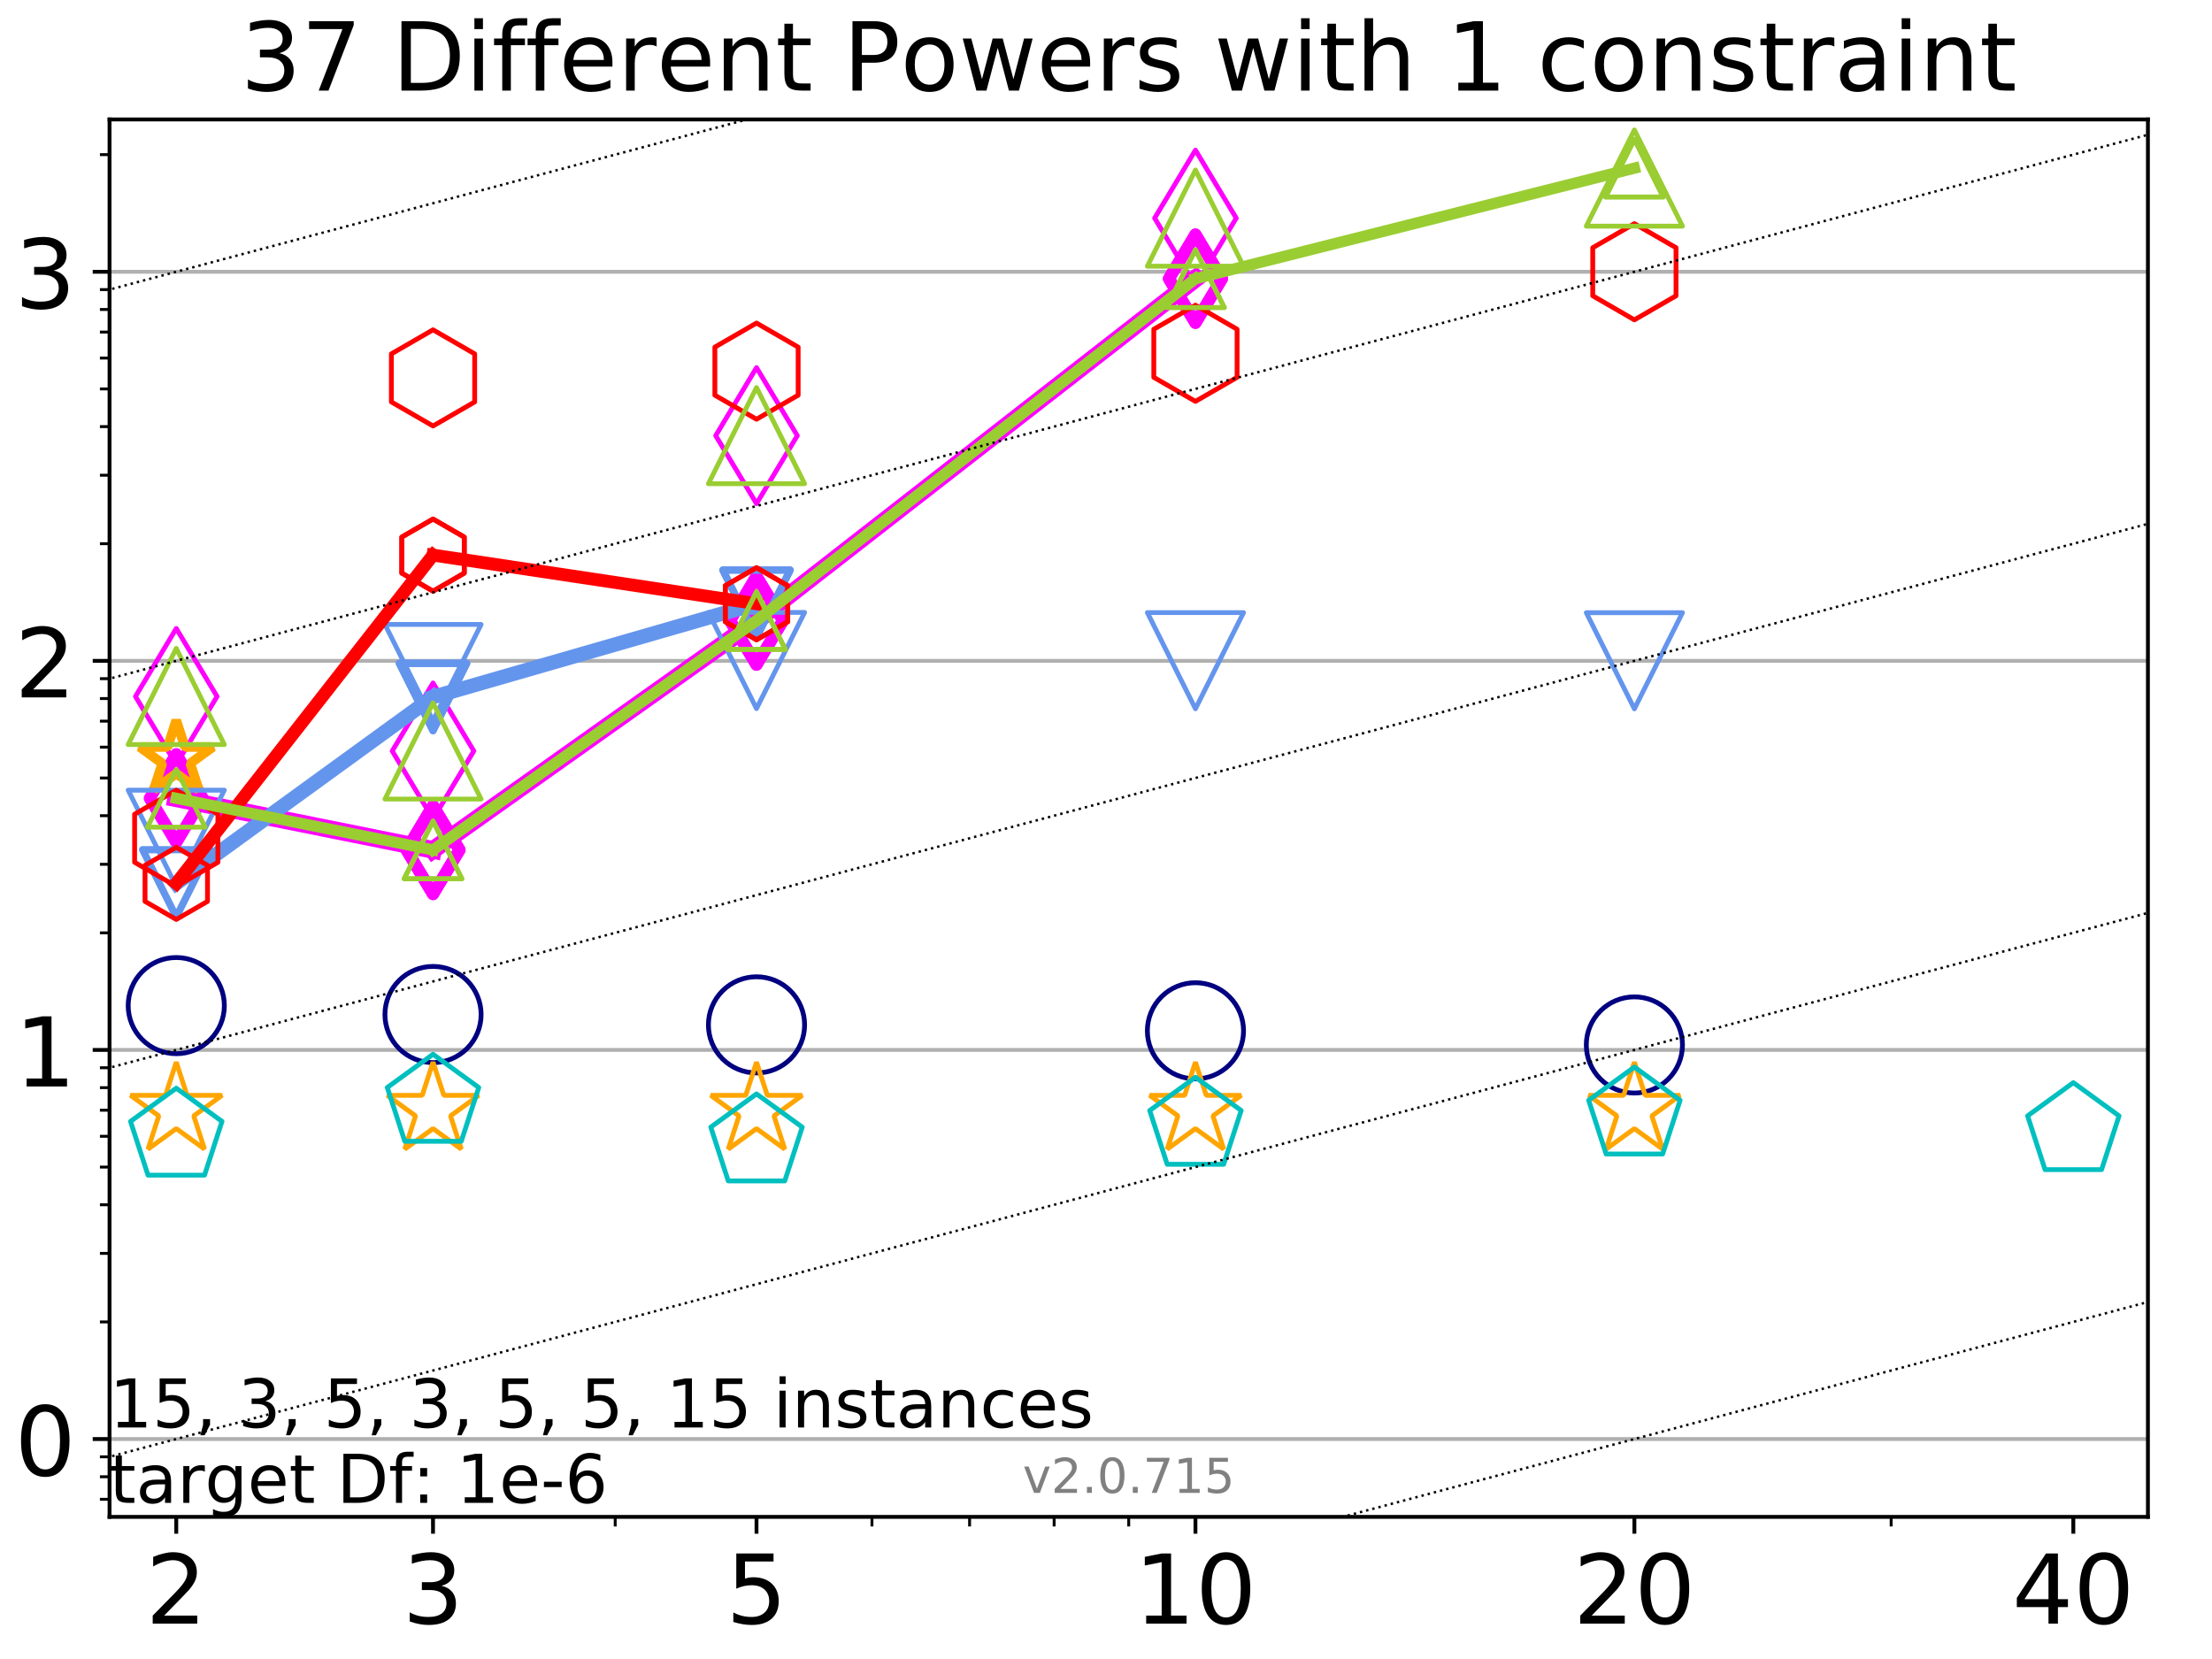 <?xml version="1.0" encoding="utf-8" standalone="no"?>
<!DOCTYPE svg PUBLIC "-//W3C//DTD SVG 1.1//EN"
  "http://www.w3.org/Graphics/SVG/1.1/DTD/svg11.dtd">
<!-- Created with matplotlib (http://matplotlib.org/) -->
<svg height="345pt" version="1.1" viewBox="0 0 460 345" width="460pt" xmlns="http://www.w3.org/2000/svg" xmlns:xlink="http://www.w3.org/1999/xlink">
 <defs>
  <style type="text/css">
*{stroke-linecap:butt;stroke-linejoin:round;}
  </style>
 </defs>
 <g id="figure_1">
  <g id="patch_1">
   <path d="M 0 345.6 
L 460.8 345.6 
L 460.8 0 
L 0 0 
z
" style="fill:#ffffff;"/>
  </g>
  <g id="axes_1">
   <g id="patch_2">
    <path d="M 22.78 315.44 
L 446.673 315.44 
L 446.673 24.84 
L 22.78 24.84 
z
" style="fill:#ffffff;"/>
   </g>
   <g id="matplotlib.axis_1">
    <g id="xtick_1">
     <g id="line2d_1">
      <defs>
       <path d="M 0 0 
L 0 3.5 
" id="m163780d743" style="stroke:#000000;stroke-width:0.8;"/>
      </defs>
      <g>
       <use style="stroke:#000000;stroke-width:0.8;" x="36.655" xlink:href="#m163780d743" y="315.44"/>
      </g>
     </g>
     <g id="text_1">
      <!-- 2 -->
      <defs>
       <path d="M 19.188 8.297 
L 53.609 8.297 
L 53.609 0 
L 7.328 0 
L 7.328 8.297 
Q 12.938 14.109 22.625 23.891 
Q 32.328 33.688 34.812 36.531 
Q 39.547 41.844 41.422 45.531 
Q 43.312 49.219 43.312 52.781 
Q 43.312 58.594 39.234 62.25 
Q 35.156 65.922 28.609 65.922 
Q 23.969 65.922 18.812 64.312 
Q 13.672 62.703 7.812 59.422 
L 7.812 69.391 
Q 13.766 71.781 18.938 73 
Q 24.125 74.219 28.422 74.219 
Q 39.75 74.219 46.484 68.547 
Q 53.219 62.891 53.219 53.422 
Q 53.219 48.922 51.531 44.891 
Q 49.859 40.875 45.406 35.406 
Q 44.188 33.984 37.641 27.219 
Q 31.109 20.453 19.188 8.297 
z
" id="DejaVuSans-32"/>
      </defs>
      <g transform="translate(30.292 337.637)scale(0.2 -0.2)">
       <use xlink:href="#DejaVuSans-32"/>
      </g>
     </g>
    </g>
    <g id="xtick_2">
     <g id="line2d_2">
      <g>
       <use style="stroke:#000000;stroke-width:0.8;" x="90.05" xlink:href="#m163780d743" y="315.44"/>
      </g>
     </g>
     <g id="text_2">
      <!-- 3 -->
      <defs>
       <path d="M 40.578 39.312 
Q 47.656 37.797 51.625 33 
Q 55.609 28.219 55.609 21.188 
Q 55.609 10.406 48.188 4.484 
Q 40.766 -1.422 27.094 -1.422 
Q 22.516 -1.422 17.656 -0.516 
Q 12.797 0.391 7.625 2.203 
L 7.625 11.719 
Q 11.719 9.328 16.594 8.109 
Q 21.484 6.891 26.812 6.891 
Q 36.078 6.891 40.938 10.547 
Q 45.797 14.203 45.797 21.188 
Q 45.797 27.641 41.281 31.266 
Q 36.766 34.906 28.719 34.906 
L 20.219 34.906 
L 20.219 43.016 
L 29.109 43.016 
Q 36.375 43.016 40.234 45.922 
Q 44.094 48.828 44.094 54.297 
Q 44.094 59.906 40.109 62.906 
Q 36.141 65.922 28.719 65.922 
Q 24.656 65.922 20.016 65.031 
Q 15.375 64.156 9.812 62.312 
L 9.812 71.094 
Q 15.438 72.656 20.344 73.438 
Q 25.25 74.219 29.594 74.219 
Q 40.828 74.219 47.359 69.109 
Q 53.906 64.016 53.906 55.328 
Q 53.906 49.266 50.438 45.094 
Q 46.969 40.922 40.578 39.312 
z
" id="DejaVuSans-33"/>
      </defs>
      <g transform="translate(83.688 337.637)scale(0.2 -0.2)">
       <use xlink:href="#DejaVuSans-33"/>
      </g>
     </g>
    </g>
    <g id="xtick_3">
     <g id="line2d_3">
      <g>
       <use style="stroke:#000000;stroke-width:0.8;" x="157.321" xlink:href="#m163780d743" y="315.44"/>
      </g>
     </g>
     <g id="text_3">
      <!-- 5 -->
      <defs>
       <path d="M 10.797 72.906 
L 49.516 72.906 
L 49.516 64.594 
L 19.828 64.594 
L 19.828 46.734 
Q 21.969 47.469 24.109 47.828 
Q 26.266 48.188 28.422 48.188 
Q 40.625 48.188 47.75 41.5 
Q 54.891 34.812 54.891 23.391 
Q 54.891 11.625 47.562 5.094 
Q 40.234 -1.422 26.906 -1.422 
Q 22.312 -1.422 17.547 -0.641 
Q 12.797 0.141 7.719 1.703 
L 7.719 11.625 
Q 12.109 9.234 16.797 8.062 
Q 21.484 6.891 26.703 6.891 
Q 35.156 6.891 40.078 11.328 
Q 45.016 15.766 45.016 23.391 
Q 45.016 31 40.078 35.438 
Q 35.156 39.891 26.703 39.891 
Q 22.75 39.891 18.812 39.016 
Q 14.891 38.141 10.797 36.281 
z
" id="DejaVuSans-35"/>
      </defs>
      <g transform="translate(150.958 337.637)scale(0.2 -0.2)">
       <use xlink:href="#DejaVuSans-35"/>
      </g>
     </g>
    </g>
    <g id="xtick_4">
     <g id="line2d_4">
      <g>
       <use style="stroke:#000000;stroke-width:0.8;" x="248.601" xlink:href="#m163780d743" y="315.44"/>
      </g>
     </g>
     <g id="text_4">
      <!-- 10 -->
      <defs>
       <path d="M 12.406 8.297 
L 28.516 8.297 
L 28.516 63.922 
L 10.984 60.406 
L 10.984 69.391 
L 28.422 72.906 
L 38.281 72.906 
L 38.281 8.297 
L 54.391 8.297 
L 54.391 0 
L 12.406 0 
z
" id="DejaVuSans-31"/>
       <path d="M 31.781 66.406 
Q 24.172 66.406 20.328 58.906 
Q 16.5 51.422 16.5 36.375 
Q 16.5 21.391 20.328 13.891 
Q 24.172 6.391 31.781 6.391 
Q 39.453 6.391 43.281 13.891 
Q 47.125 21.391 47.125 36.375 
Q 47.125 51.422 43.281 58.906 
Q 39.453 66.406 31.781 66.406 
z
M 31.781 74.219 
Q 44.047 74.219 50.516 64.516 
Q 56.984 54.828 56.984 36.375 
Q 56.984 17.969 50.516 8.266 
Q 44.047 -1.422 31.781 -1.422 
Q 19.531 -1.422 13.062 8.266 
Q 6.594 17.969 6.594 36.375 
Q 6.594 54.828 13.062 64.516 
Q 19.531 74.219 31.781 74.219 
z
" id="DejaVuSans-30"/>
      </defs>
      <g transform="translate(235.876 337.637)scale(0.2 -0.2)">
       <use xlink:href="#DejaVuSans-31"/>
       <use x="63.623" xlink:href="#DejaVuSans-30"/>
      </g>
     </g>
    </g>
    <g id="xtick_5">
     <g id="line2d_5">
      <g>
       <use style="stroke:#000000;stroke-width:0.8;" x="339.882" xlink:href="#m163780d743" y="315.44"/>
      </g>
     </g>
     <g id="text_5">
      <!-- 20 -->
      <g transform="translate(327.157 337.637)scale(0.2 -0.2)">
       <use xlink:href="#DejaVuSans-32"/>
       <use x="63.623" xlink:href="#DejaVuSans-30"/>
      </g>
     </g>
    </g>
    <g id="xtick_6">
     <g id="line2d_6">
      <g>
       <use style="stroke:#000000;stroke-width:0.8;" x="431.162" xlink:href="#m163780d743" y="315.44"/>
      </g>
     </g>
     <g id="text_6">
      <!-- 40 -->
      <defs>
       <path d="M 37.797 64.312 
L 12.891 25.391 
L 37.797 25.391 
z
M 35.203 72.906 
L 47.609 72.906 
L 47.609 25.391 
L 58.016 25.391 
L 58.016 17.188 
L 47.609 17.188 
L 47.609 0 
L 37.797 0 
L 37.797 17.188 
L 4.891 17.188 
L 4.891 26.703 
z
" id="DejaVuSans-34"/>
      </defs>
      <g transform="translate(418.437 337.637)scale(0.2 -0.2)">
       <use xlink:href="#DejaVuSans-34"/>
       <use x="63.623" xlink:href="#DejaVuSans-30"/>
      </g>
     </g>
    </g>
    <g id="xtick_7">
     <g id="line2d_7">
      <defs>
       <path d="M 0 0 
L 0 2 
" id="ma59e31b4bb" style="stroke:#000000;stroke-width:0.6;"/>
      </defs>
      <g>
       <use style="stroke:#000000;stroke-width:0.6;" x="36.655" xlink:href="#ma59e31b4bb" y="315.44"/>
      </g>
     </g>
    </g>
    <g id="xtick_8">
     <g id="line2d_8">
      <g>
       <use style="stroke:#000000;stroke-width:0.6;" x="90.05" xlink:href="#ma59e31b4bb" y="315.44"/>
      </g>
     </g>
    </g>
    <g id="xtick_9">
     <g id="line2d_9">
      <g>
       <use style="stroke:#000000;stroke-width:0.6;" x="127.935" xlink:href="#ma59e31b4bb" y="315.44"/>
      </g>
     </g>
    </g>
    <g id="xtick_10">
     <g id="line2d_10">
      <g>
       <use style="stroke:#000000;stroke-width:0.6;" x="157.321" xlink:href="#ma59e31b4bb" y="315.44"/>
      </g>
     </g>
    </g>
    <g id="xtick_11">
     <g id="line2d_11">
      <g>
       <use style="stroke:#000000;stroke-width:0.6;" x="181.331" xlink:href="#ma59e31b4bb" y="315.44"/>
      </g>
     </g>
    </g>
    <g id="xtick_12">
     <g id="line2d_12">
      <g>
       <use style="stroke:#000000;stroke-width:0.6;" x="201.631" xlink:href="#ma59e31b4bb" y="315.44"/>
      </g>
     </g>
    </g>
    <g id="xtick_13">
     <g id="line2d_13">
      <g>
       <use style="stroke:#000000;stroke-width:0.6;" x="219.216" xlink:href="#ma59e31b4bb" y="315.44"/>
      </g>
     </g>
    </g>
    <g id="xtick_14">
     <g id="line2d_14">
      <g>
       <use style="stroke:#000000;stroke-width:0.6;" x="234.726" xlink:href="#ma59e31b4bb" y="315.44"/>
      </g>
     </g>
    </g>
    <g id="xtick_15">
     <g id="line2d_15">
      <g>
       <use style="stroke:#000000;stroke-width:0.6;" x="339.882" xlink:href="#ma59e31b4bb" y="315.44"/>
      </g>
     </g>
    </g>
    <g id="xtick_16">
     <g id="line2d_16">
      <g>
       <use style="stroke:#000000;stroke-width:0.6;" x="393.277" xlink:href="#ma59e31b4bb" y="315.44"/>
      </g>
     </g>
    </g>
    <g id="xtick_17">
     <g id="line2d_17">
      <g>
       <use style="stroke:#000000;stroke-width:0.6;" x="431.162" xlink:href="#ma59e31b4bb" y="315.44"/>
      </g>
     </g>
    </g>
   </g>
   <g id="matplotlib.axis_2">
    <g id="ytick_1">
     <g id="line2d_18">
      <path clip-path="url(#p4b12af01fd)" d="M 22.78 299.257 
L 446.673 299.257 
" style="fill:none;stroke:#b0b0b0;stroke-linecap:square;stroke-width:0.8;"/>
     </g>
     <g id="line2d_19">
      <defs>
       <path d="M 0 0 
L -3.5 0 
" id="m9dafb0c880" style="stroke:#000000;stroke-width:0.8;"/>
      </defs>
      <g>
       <use style="stroke:#000000;stroke-width:0.8;" x="22.78" xlink:href="#m9dafb0c880" y="299.257"/>
      </g>
     </g>
     <g id="text_7">
      <!-- 0 -->
      <g transform="translate(3.055 306.856)scale(0.2 -0.2)">
       <use xlink:href="#DejaVuSans-30"/>
      </g>
     </g>
    </g>
    <g id="ytick_2">
     <g id="line2d_20">
      <path clip-path="url(#p4b12af01fd)" d="M 22.78 218.344 
L 446.673 218.344 
" style="fill:none;stroke:#b0b0b0;stroke-linecap:square;stroke-width:0.8;"/>
     </g>
     <g id="line2d_21">
      <g>
       <use style="stroke:#000000;stroke-width:0.8;" x="22.78" xlink:href="#m9dafb0c880" y="218.344"/>
      </g>
     </g>
     <g id="text_8">
      <!-- 1 -->
      <g transform="translate(3.055 225.942)scale(0.2 -0.2)">
       <use xlink:href="#DejaVuSans-31"/>
      </g>
     </g>
    </g>
    <g id="ytick_3">
     <g id="line2d_22">
      <path clip-path="url(#p4b12af01fd)" d="M 22.78 137.431 
L 446.673 137.431 
" style="fill:none;stroke:#b0b0b0;stroke-linecap:square;stroke-width:0.8;"/>
     </g>
     <g id="line2d_23">
      <g>
       <use style="stroke:#000000;stroke-width:0.8;" x="22.78" xlink:href="#m9dafb0c880" y="137.431"/>
      </g>
     </g>
     <g id="text_9">
      <!-- 2 -->
      <g transform="translate(3.055 145.029)scale(0.2 -0.2)">
       <use xlink:href="#DejaVuSans-32"/>
      </g>
     </g>
    </g>
    <g id="ytick_4">
     <g id="line2d_24">
      <path clip-path="url(#p4b12af01fd)" d="M 22.78 56.517 
L 446.673 56.517 
" style="fill:none;stroke:#b0b0b0;stroke-linecap:square;stroke-width:0.8;"/>
     </g>
     <g id="line2d_25">
      <g>
       <use style="stroke:#000000;stroke-width:0.8;" x="22.78" xlink:href="#m9dafb0c880" y="56.517"/>
      </g>
     </g>
     <g id="text_10">
      <!-- 3 -->
      <g transform="translate(3.055 64.116)scale(0.2 -0.2)">
       <use xlink:href="#DejaVuSans-33"/>
      </g>
     </g>
    </g>
    <g id="ytick_5">
     <g id="line2d_26">
      <defs>
       <path d="M 0 0 
L -2 0 
" id="m4c54085c02" style="stroke:#000000;stroke-width:0.6;"/>
      </defs>
      <g>
       <use style="stroke:#000000;stroke-width:0.6;" x="22.78" xlink:href="#m4c54085c02" y="311.791"/>
      </g>
     </g>
    </g>
    <g id="ytick_6">
     <g id="line2d_27">
      <g>
       <use style="stroke:#000000;stroke-width:0.6;" x="22.78" xlink:href="#m4c54085c02" y="307.099"/>
      </g>
     </g>
    </g>
    <g id="ytick_7">
     <g id="line2d_28">
      <g>
       <use style="stroke:#000000;stroke-width:0.6;" x="22.78" xlink:href="#m4c54085c02" y="302.96"/>
      </g>
     </g>
    </g>
    <g id="ytick_8">
     <g id="line2d_29">
      <g>
       <use style="stroke:#000000;stroke-width:0.6;" x="22.78" xlink:href="#m4c54085c02" y="274.9"/>
      </g>
     </g>
    </g>
    <g id="ytick_9">
     <g id="line2d_30">
      <g>
       <use style="stroke:#000000;stroke-width:0.6;" x="22.78" xlink:href="#m4c54085c02" y="260.652"/>
      </g>
     </g>
    </g>
    <g id="ytick_10">
     <g id="line2d_31">
      <g>
       <use style="stroke:#000000;stroke-width:0.6;" x="22.78" xlink:href="#m4c54085c02" y="250.543"/>
      </g>
     </g>
    </g>
    <g id="ytick_11">
     <g id="line2d_32">
      <g>
       <use style="stroke:#000000;stroke-width:0.6;" x="22.78" xlink:href="#m4c54085c02" y="242.701"/>
      </g>
     </g>
    </g>
    <g id="ytick_12">
     <g id="line2d_33">
      <g>
       <use style="stroke:#000000;stroke-width:0.6;" x="22.78" xlink:href="#m4c54085c02" y="236.294"/>
      </g>
     </g>
    </g>
    <g id="ytick_13">
     <g id="line2d_34">
      <g>
       <use style="stroke:#000000;stroke-width:0.6;" x="22.78" xlink:href="#m4c54085c02" y="230.878"/>
      </g>
     </g>
    </g>
    <g id="ytick_14">
     <g id="line2d_35">
      <g>
       <use style="stroke:#000000;stroke-width:0.6;" x="22.78" xlink:href="#m4c54085c02" y="226.185"/>
      </g>
     </g>
    </g>
    <g id="ytick_15">
     <g id="line2d_36">
      <g>
       <use style="stroke:#000000;stroke-width:0.6;" x="22.78" xlink:href="#m4c54085c02" y="222.046"/>
      </g>
     </g>
    </g>
    <g id="ytick_16">
     <g id="line2d_37">
      <g>
       <use style="stroke:#000000;stroke-width:0.6;" x="22.78" xlink:href="#m4c54085c02" y="193.987"/>
      </g>
     </g>
    </g>
    <g id="ytick_17">
     <g id="line2d_38">
      <g>
       <use style="stroke:#000000;stroke-width:0.6;" x="22.78" xlink:href="#m4c54085c02" y="179.738"/>
      </g>
     </g>
    </g>
    <g id="ytick_18">
     <g id="line2d_39">
      <g>
       <use style="stroke:#000000;stroke-width:0.6;" x="22.78" xlink:href="#m4c54085c02" y="169.629"/>
      </g>
     </g>
    </g>
    <g id="ytick_19">
     <g id="line2d_40">
      <g>
       <use style="stroke:#000000;stroke-width:0.6;" x="22.78" xlink:href="#m4c54085c02" y="161.788"/>
      </g>
     </g>
    </g>
    <g id="ytick_20">
     <g id="line2d_41">
      <g>
       <use style="stroke:#000000;stroke-width:0.6;" x="22.78" xlink:href="#m4c54085c02" y="155.381"/>
      </g>
     </g>
    </g>
    <g id="ytick_21">
     <g id="line2d_42">
      <g>
       <use style="stroke:#000000;stroke-width:0.6;" x="22.78" xlink:href="#m4c54085c02" y="149.964"/>
      </g>
     </g>
    </g>
    <g id="ytick_22">
     <g id="line2d_43">
      <g>
       <use style="stroke:#000000;stroke-width:0.6;" x="22.78" xlink:href="#m4c54085c02" y="145.272"/>
      </g>
     </g>
    </g>
    <g id="ytick_23">
     <g id="line2d_44">
      <g>
       <use style="stroke:#000000;stroke-width:0.6;" x="22.78" xlink:href="#m4c54085c02" y="141.133"/>
      </g>
     </g>
    </g>
    <g id="ytick_24">
     <g id="line2d_45">
      <g>
       <use style="stroke:#000000;stroke-width:0.6;" x="22.78" xlink:href="#m4c54085c02" y="113.073"/>
      </g>
     </g>
    </g>
    <g id="ytick_25">
     <g id="line2d_46">
      <g>
       <use style="stroke:#000000;stroke-width:0.6;" x="22.78" xlink:href="#m4c54085c02" y="98.825"/>
      </g>
     </g>
    </g>
    <g id="ytick_26">
     <g id="line2d_47">
      <g>
       <use style="stroke:#000000;stroke-width:0.6;" x="22.78" xlink:href="#m4c54085c02" y="88.716"/>
      </g>
     </g>
    </g>
    <g id="ytick_27">
     <g id="line2d_48">
      <g>
       <use style="stroke:#000000;stroke-width:0.6;" x="22.78" xlink:href="#m4c54085c02" y="80.875"/>
      </g>
     </g>
    </g>
    <g id="ytick_28">
     <g id="line2d_49">
      <g>
       <use style="stroke:#000000;stroke-width:0.6;" x="22.78" xlink:href="#m4c54085c02" y="74.468"/>
      </g>
     </g>
    </g>
    <g id="ytick_29">
     <g id="line2d_50">
      <g>
       <use style="stroke:#000000;stroke-width:0.6;" x="22.78" xlink:href="#m4c54085c02" y="69.051"/>
      </g>
     </g>
    </g>
    <g id="ytick_30">
     <g id="line2d_51">
      <g>
       <use style="stroke:#000000;stroke-width:0.6;" x="22.78" xlink:href="#m4c54085c02" y="64.359"/>
      </g>
     </g>
    </g>
    <g id="ytick_31">
     <g id="line2d_52">
      <g>
       <use style="stroke:#000000;stroke-width:0.6;" x="22.78" xlink:href="#m4c54085c02" y="60.22"/>
      </g>
     </g>
    </g>
    <g id="ytick_32">
     <g id="line2d_53">
      <g>
       <use style="stroke:#000000;stroke-width:0.6;" x="22.78" xlink:href="#m4c54085c02" y="32.16"/>
      </g>
     </g>
    </g>
   </g>
   <g id="line2d_54"/>
   <g id="line2d_55">
    <defs>
     <path d="M 0 10 
C 2.652 10 5.196 8.946 7.071 7.071 
C 8.946 5.196 10 2.652 10 0 
C 10 -2.652 8.946 -5.196 7.071 -7.071 
C 5.196 -8.946 2.652 -10 0 -10 
C -2.652 -10 -5.196 -8.946 -7.071 -7.071 
C -8.946 -5.196 -10 -2.652 -10 0 
C -10 2.652 -8.946 5.196 -7.071 7.071 
C -5.196 8.946 -2.652 10 0 10 
z
" id="m55b78e366b" style="stroke:#000080;"/>
    </defs>
    <g clip-path="url(#p4b12af01fd)">
     <use style="fill:none;stroke:#000080;" x="36.655" xlink:href="#m55b78e366b" y="209.124"/>
     <use style="fill:none;stroke:#000080;" x="90.05" xlink:href="#m55b78e366b" y="210.974"/>
     <use style="fill:none;stroke:#000080;" x="157.321" xlink:href="#m55b78e366b" y="213.128"/>
     <use style="fill:none;stroke:#000080;" x="248.601" xlink:href="#m55b78e366b" y="214.362"/>
     <use style="fill:none;stroke:#000080;" x="339.882" xlink:href="#m55b78e366b" y="217.305"/>
    </g>
   </g>
   <g id="line2d_56">
    <path clip-path="url(#p4b12af01fd)" d="M 36.655 166.015 
L 90.05 176.746 
" style="fill:none;stroke:#ff00ff;stroke-linecap:square;stroke-width:3.667;"/>
    <defs>
     <path d="M -0 9.192 
L 5.515 0 
L 0 -9.192 
L -5.515 -0 
z
" id="m6b723b7df9" style="stroke:#ff00ff;stroke-linejoin:miter;stroke-width:2.5;"/>
    </defs>
    <g clip-path="url(#p4b12af01fd)">
     <use style="fill:none;stroke:#ff00ff;stroke-linejoin:miter;stroke-width:2.5;" x="36.655" xlink:href="#m6b723b7df9" y="166.015"/>
     <use style="fill:none;stroke:#ff00ff;stroke-linejoin:miter;stroke-width:2.5;" x="90.05" xlink:href="#m6b723b7df9" y="176.746"/>
    </g>
   </g>
   <g id="line2d_57">
    <path clip-path="url(#p4b12af01fd)" d="M 90.05 176.746 
L 157.321 129.05 
" style="fill:none;stroke:#ff00ff;stroke-linecap:square;stroke-width:3.667;"/>
    <g clip-path="url(#p4b12af01fd)">
     <use style="fill:none;stroke:#ff00ff;stroke-linejoin:miter;stroke-width:2.5;" x="90.05" xlink:href="#m6b723b7df9" y="176.746"/>
     <use style="fill:none;stroke:#ff00ff;stroke-linejoin:miter;stroke-width:2.5;" x="157.321" xlink:href="#m6b723b7df9" y="129.05"/>
    </g>
   </g>
   <g id="line2d_58">
    <path clip-path="url(#p4b12af01fd)" d="M 157.321 129.05 
L 248.601 57.954 
" style="fill:none;stroke:#ff00ff;stroke-linecap:square;stroke-width:3.667;"/>
    <g clip-path="url(#p4b12af01fd)">
     <use style="fill:none;stroke:#ff00ff;stroke-linejoin:miter;stroke-width:2.5;" x="157.321" xlink:href="#m6b723b7df9" y="129.05"/>
     <use style="fill:none;stroke:#ff00ff;stroke-linejoin:miter;stroke-width:2.5;" x="248.601" xlink:href="#m6b723b7df9" y="57.954"/>
    </g>
   </g>
   <g id="line2d_59">
    <path clip-path="url(#p4b12af01fd)" d="M 248.601 57.954 
" style="fill:none;stroke:#ff00ff;stroke-linecap:square;stroke-width:3.667;"/>
    <g clip-path="url(#p4b12af01fd)">
     <use style="fill:none;stroke:#ff00ff;stroke-linejoin:miter;stroke-width:2.5;" x="248.601" xlink:href="#m6b723b7df9" y="57.954"/>
    </g>
   </g>
   <g id="line2d_60"/>
   <g id="line2d_61">
    <defs>
     <path d="M -0 14.142 
L 8.485 0 
L -0 -14.142 
L -8.485 -0 
z
" id="m4e19e3c532" style="stroke:#ff00ff;stroke-linejoin:miter;"/>
    </defs>
    <g clip-path="url(#p4b12af01fd)">
     <use style="fill:none;stroke:#ff00ff;stroke-linejoin:miter;" x="36.655" xlink:href="#m4e19e3c532" y="144.835"/>
     <use style="fill:none;stroke:#ff00ff;stroke-linejoin:miter;" x="90.05" xlink:href="#m4e19e3c532" y="156.171"/>
     <use style="fill:none;stroke:#ff00ff;stroke-linejoin:miter;" x="157.321" xlink:href="#m4e19e3c532" y="90.592"/>
     <use style="fill:none;stroke:#ff00ff;stroke-linejoin:miter;" x="248.601" xlink:href="#m4e19e3c532" y="45.362"/>
    </g>
   </g>
   <g id="line2d_62">
    <path clip-path="url(#p4b12af01fd)" d="M 36.655 157.806 
" style="fill:none;stroke:#ffa500;stroke-linecap:square;stroke-width:3.333;"/>
    <defs>
     <path d="M 0 -8 
L -1.796 -2.472 
L -7.608 -2.472 
L -2.906 0.944 
L -4.702 6.472 
L -0 3.056 
L 4.702 6.472 
L 2.906 0.944 
L 7.608 -2.472 
L 1.796 -2.472 
z
" id="m03ec2b28ad" style="stroke:#ffa500;stroke-linejoin:bevel;stroke-width:2;"/>
    </defs>
    <g clip-path="url(#p4b12af01fd)">
     <use style="fill:none;stroke:#ffa500;stroke-linejoin:bevel;stroke-width:2;" x="36.655" xlink:href="#m03ec2b28ad" y="157.806"/>
    </g>
   </g>
   <g id="line2d_63"/>
   <g id="line2d_64">
    <defs>
     <path d="M 0 -10 
L -2.245 -3.09 
L -9.511 -3.09 
L -3.633 1.18 
L -5.878 8.09 
L -0 3.82 
L 5.878 8.09 
L 3.633 1.18 
L 9.511 -3.09 
L 2.245 -3.09 
z
" id="m516475fb6a" style="stroke:#ffa500;stroke-linejoin:bevel;"/>
    </defs>
    <g clip-path="url(#p4b12af01fd)">
     <use style="fill:none;stroke:#ffa500;stroke-linejoin:bevel;" x="36.655" xlink:href="#m516475fb6a" y="230.878"/>
     <use style="fill:none;stroke:#ffa500;stroke-linejoin:bevel;" x="90.05" xlink:href="#m516475fb6a" y="230.878"/>
     <use style="fill:none;stroke:#ffa500;stroke-linejoin:bevel;" x="157.321" xlink:href="#m516475fb6a" y="230.878"/>
     <use style="fill:none;stroke:#ffa500;stroke-linejoin:bevel;" x="248.601" xlink:href="#m516475fb6a" y="230.878"/>
     <use style="fill:none;stroke:#ffa500;stroke-linejoin:bevel;" x="339.882" xlink:href="#m516475fb6a" y="230.878"/>
    </g>
   </g>
   <g id="line2d_65">
    <path clip-path="url(#p4b12af01fd)" d="M 36.655 183.702 
L 90.05 144.944 
" style="fill:none;stroke:#6495ed;stroke-linecap:square;stroke-width:3;"/>
    <defs>
     <path d="M -0 7 
L 7 -7 
L -7 -7 
z
" id="me7781d85bb" style="stroke:#6495ed;stroke-linejoin:miter;stroke-width:1.5;"/>
    </defs>
    <g clip-path="url(#p4b12af01fd)">
     <use style="fill:none;stroke:#6495ed;stroke-linejoin:miter;stroke-width:1.5;" x="36.655" xlink:href="#me7781d85bb" y="183.702"/>
     <use style="fill:none;stroke:#6495ed;stroke-linejoin:miter;stroke-width:1.5;" x="90.05" xlink:href="#me7781d85bb" y="144.944"/>
    </g>
   </g>
   <g id="line2d_66">
    <path clip-path="url(#p4b12af01fd)" d="M 90.05 144.944 
L 157.321 125.547 
" style="fill:none;stroke:#6495ed;stroke-linecap:square;stroke-width:3;"/>
    <g clip-path="url(#p4b12af01fd)">
     <use style="fill:none;stroke:#6495ed;stroke-linejoin:miter;stroke-width:1.5;" x="90.05" xlink:href="#me7781d85bb" y="144.944"/>
     <use style="fill:none;stroke:#6495ed;stroke-linejoin:miter;stroke-width:1.5;" x="157.321" xlink:href="#me7781d85bb" y="125.547"/>
    </g>
   </g>
   <g id="line2d_67">
    <path clip-path="url(#p4b12af01fd)" d="M 157.321 125.547 
" style="fill:none;stroke:#6495ed;stroke-linecap:square;stroke-width:3;"/>
    <g clip-path="url(#p4b12af01fd)">
     <use style="fill:none;stroke:#6495ed;stroke-linejoin:miter;stroke-width:1.5;" x="157.321" xlink:href="#me7781d85bb" y="125.547"/>
    </g>
   </g>
   <g id="line2d_68"/>
   <g id="line2d_69">
    <defs>
     <path d="M -0 10 
L 10 -10 
L -10 -10 
z
" id="meb2252024f" style="stroke:#6495ed;stroke-linejoin:miter;"/>
    </defs>
    <g clip-path="url(#p4b12af01fd)">
     <use style="fill:none;stroke:#6495ed;stroke-linejoin:miter;" x="36.655" xlink:href="#meb2252024f" y="174.322"/>
     <use style="fill:none;stroke:#6495ed;stroke-linejoin:miter;" x="90.05" xlink:href="#meb2252024f" y="139.855"/>
     <use style="fill:none;stroke:#6495ed;stroke-linejoin:miter;" x="157.321" xlink:href="#meb2252024f" y="137.36"/>
     <use style="fill:none;stroke:#6495ed;stroke-linejoin:miter;" x="248.601" xlink:href="#meb2252024f" y="137.395"/>
     <use style="fill:none;stroke:#6495ed;stroke-linejoin:miter;" x="339.882" xlink:href="#meb2252024f" y="137.413"/>
    </g>
   </g>
   <g id="line2d_70">
    <path clip-path="url(#p4b12af01fd)" d="M 36.655 183.702 
L 90.05 115.435 
" style="fill:none;stroke:#ff0000;stroke-linecap:square;stroke-width:2.667;"/>
    <defs>
     <path d="M 0 -7.5 
L -6.495 -3.75 
L -6.495 3.75 
L -0 7.5 
L 6.495 3.75 
L 6.495 -3.75 
z
" id="m1cfdfc07f0" style="stroke:#ff0000;stroke-linejoin:miter;"/>
    </defs>
    <g clip-path="url(#p4b12af01fd)">
     <use style="fill:none;stroke:#ff0000;stroke-linejoin:miter;" x="36.655" xlink:href="#m1cfdfc07f0" y="183.702"/>
     <use style="fill:none;stroke:#ff0000;stroke-linejoin:miter;" x="90.05" xlink:href="#m1cfdfc07f0" y="115.435"/>
    </g>
   </g>
   <g id="line2d_71">
    <path clip-path="url(#p4b12af01fd)" d="M 90.05 115.435 
L 157.321 125.547 
" style="fill:none;stroke:#ff0000;stroke-linecap:square;stroke-width:2.667;"/>
    <g clip-path="url(#p4b12af01fd)">
     <use style="fill:none;stroke:#ff0000;stroke-linejoin:miter;" x="90.05" xlink:href="#m1cfdfc07f0" y="115.435"/>
     <use style="fill:none;stroke:#ff0000;stroke-linejoin:miter;" x="157.321" xlink:href="#m1cfdfc07f0" y="125.547"/>
    </g>
   </g>
   <g id="line2d_72">
    <path clip-path="url(#p4b12af01fd)" d="M 157.321 125.547 
" style="fill:none;stroke:#ff0000;stroke-linecap:square;stroke-width:2.667;"/>
    <g clip-path="url(#p4b12af01fd)">
     <use style="fill:none;stroke:#ff0000;stroke-linejoin:miter;" x="157.321" xlink:href="#m1cfdfc07f0" y="125.547"/>
    </g>
   </g>
   <g id="line2d_73"/>
   <g id="line2d_74">
    <defs>
     <path d="M 0 -10 
L -8.66 -5 
L -8.66 5 
L -0 10 
L 8.66 5 
L 8.66 -5 
z
" id="m244e48bcc7" style="stroke:#ff0000;stroke-linejoin:miter;"/>
    </defs>
    <g clip-path="url(#p4b12af01fd)">
     <use style="fill:none;stroke:#ff0000;stroke-linejoin:miter;" x="36.655" xlink:href="#m244e48bcc7" y="174.322"/>
     <use style="fill:none;stroke:#ff0000;stroke-linejoin:miter;" x="90.05" xlink:href="#m244e48bcc7" y="78.585"/>
     <use style="fill:none;stroke:#ff0000;stroke-linejoin:miter;" x="157.321" xlink:href="#m244e48bcc7" y="77.182"/>
     <use style="fill:none;stroke:#ff0000;stroke-linejoin:miter;" x="248.601" xlink:href="#m244e48bcc7" y="73.469"/>
     <use style="fill:none;stroke:#ff0000;stroke-linejoin:miter;" x="339.882" xlink:href="#m244e48bcc7" y="56.515"/>
    </g>
   </g>
   <g id="line2d_75">
    <path clip-path="url(#p4b12af01fd)" d="M 36.655 166.015 
L 90.05 176.746 
" style="fill:none;stroke:#9acd32;stroke-linecap:square;stroke-width:2.333;"/>
    <defs>
     <path d="M 0 -6 
L -6 6 
L 6 6 
z
" id="md6546ae5ae" style="stroke:#9acd32;stroke-linejoin:miter;"/>
    </defs>
    <g clip-path="url(#p4b12af01fd)">
     <use style="fill:none;stroke:#9acd32;stroke-linejoin:miter;" x="36.655" xlink:href="#md6546ae5ae" y="166.015"/>
     <use style="fill:none;stroke:#9acd32;stroke-linejoin:miter;" x="90.05" xlink:href="#md6546ae5ae" y="176.746"/>
    </g>
   </g>
   <g id="line2d_76">
    <path clip-path="url(#p4b12af01fd)" d="M 90.05 176.746 
L 157.321 129.05 
" style="fill:none;stroke:#9acd32;stroke-linecap:square;stroke-width:2.333;"/>
    <g clip-path="url(#p4b12af01fd)">
     <use style="fill:none;stroke:#9acd32;stroke-linejoin:miter;" x="90.05" xlink:href="#md6546ae5ae" y="176.746"/>
     <use style="fill:none;stroke:#9acd32;stroke-linejoin:miter;" x="157.321" xlink:href="#md6546ae5ae" y="129.05"/>
    </g>
   </g>
   <g id="line2d_77">
    <path clip-path="url(#p4b12af01fd)" d="M 157.321 129.05 
L 248.601 57.954 
" style="fill:none;stroke:#9acd32;stroke-linecap:square;stroke-width:2.333;"/>
    <g clip-path="url(#p4b12af01fd)">
     <use style="fill:none;stroke:#9acd32;stroke-linejoin:miter;" x="157.321" xlink:href="#md6546ae5ae" y="129.05"/>
     <use style="fill:none;stroke:#9acd32;stroke-linejoin:miter;" x="248.601" xlink:href="#md6546ae5ae" y="57.954"/>
    </g>
   </g>
   <g id="line2d_78">
    <path clip-path="url(#p4b12af01fd)" d="M 248.601 57.954 
L 339.882 34.966 
" style="fill:none;stroke:#9acd32;stroke-linecap:square;stroke-width:2.333;"/>
    <g clip-path="url(#p4b12af01fd)">
     <use style="fill:none;stroke:#9acd32;stroke-linejoin:miter;" x="248.601" xlink:href="#md6546ae5ae" y="57.954"/>
     <use style="fill:none;stroke:#9acd32;stroke-linejoin:miter;" x="339.882" xlink:href="#md6546ae5ae" y="34.966"/>
    </g>
   </g>
   <g id="line2d_79">
    <path clip-path="url(#p4b12af01fd)" d="M 339.882 34.966 
" style="fill:none;stroke:#9acd32;stroke-linecap:square;stroke-width:2.333;"/>
    <g clip-path="url(#p4b12af01fd)">
     <use style="fill:none;stroke:#9acd32;stroke-linejoin:miter;" x="339.882" xlink:href="#md6546ae5ae" y="34.966"/>
    </g>
   </g>
   <g id="line2d_80"/>
   <g id="line2d_81">
    <defs>
     <path d="M 0 -10 
L -10 10 
L 10 10 
z
" id="m219fdb5e1c" style="stroke:#9acd32;stroke-linejoin:miter;"/>
    </defs>
    <g clip-path="url(#p4b12af01fd)">
     <use style="fill:none;stroke:#9acd32;stroke-linejoin:miter;" x="36.655" xlink:href="#m219fdb5e1c" y="144.835"/>
     <use style="fill:none;stroke:#9acd32;stroke-linejoin:miter;" x="90.05" xlink:href="#m219fdb5e1c" y="156.171"/>
     <use style="fill:none;stroke:#9acd32;stroke-linejoin:miter;" x="157.321" xlink:href="#m219fdb5e1c" y="90.592"/>
     <use style="fill:none;stroke:#9acd32;stroke-linejoin:miter;" x="248.601" xlink:href="#m219fdb5e1c" y="45.362"/>
     <use style="fill:none;stroke:#9acd32;stroke-linejoin:miter;" x="339.882" xlink:href="#m219fdb5e1c" y="37.029"/>
    </g>
   </g>
   <g id="line2d_82"/>
   <g id="line2d_83">
    <defs>
     <path d="M 0 -10 
L -9.511 -3.09 
L -5.878 8.09 
L 5.878 8.09 
L 9.511 -3.09 
z
" id="md9cd428e2c" style="stroke:#00bfbf;stroke-linejoin:miter;"/>
    </defs>
    <g clip-path="url(#p4b12af01fd)">
     <use style="fill:none;stroke:#00bfbf;stroke-linejoin:miter;" x="36.655" xlink:href="#md9cd428e2c" y="236.294"/>
     <use style="fill:none;stroke:#00bfbf;stroke-linejoin:miter;" x="90.05" xlink:href="#md9cd428e2c" y="229.243"/>
     <use style="fill:none;stroke:#00bfbf;stroke-linejoin:miter;" x="157.321" xlink:href="#md9cd428e2c" y="237.486"/>
     <use style="fill:none;stroke:#00bfbf;stroke-linejoin:miter;" x="248.601" xlink:href="#md9cd428e2c" y="234.027"/>
     <use style="fill:none;stroke:#00bfbf;stroke-linejoin:miter;" x="339.882" xlink:href="#md9cd428e2c" y="231.896"/>
     <use style="fill:none;stroke:#00bfbf;stroke-linejoin:miter;" x="431.162" xlink:href="#md9cd428e2c" y="235.142"/>
    </g>
   </g>
   <g id="line2d_84"/>
   <g id="line2d_85">
    <path clip-path="url(#p4b12af01fd)" d="M 162.463 346.6 
L 461.8 266.724 
" style="fill:none;stroke:#000000;stroke-dasharray:0.5,0.825;stroke-dashoffset:0;stroke-width:0.5;"/>
   </g>
   <g id="line2d_86">
    <path clip-path="url(#p4b12af01fd)" d="M -1 309.305 
L 461.8 185.811 
" style="fill:none;stroke:#000000;stroke-dasharray:0.5,0.825;stroke-dashoffset:0;stroke-width:0.5;"/>
   </g>
   <g id="line2d_87">
    <path clip-path="url(#p4b12af01fd)" d="M -1 228.392 
L 461.8 104.898 
" style="fill:none;stroke:#000000;stroke-dasharray:0.5,0.825;stroke-dashoffset:0;stroke-width:0.5;"/>
   </g>
   <g id="line2d_88">
    <path clip-path="url(#p4b12af01fd)" d="M -1 147.478 
L 461.8 23.984 
" style="fill:none;stroke:#000000;stroke-dasharray:0.5,0.825;stroke-dashoffset:0;stroke-width:0.5;"/>
   </g>
   <g id="line2d_89">
    <path clip-path="url(#p4b12af01fd)" d="M -1 66.565 
L 252.203 -1 
" style="fill:none;stroke:#000000;stroke-dasharray:0.5,0.825;stroke-dashoffset:0;stroke-width:0.5;"/>
   </g>
   <g id="line2d_90">
    <path clip-path="url(#p4b12af01fd)" style="fill:none;stroke:#000000;stroke-dasharray:0.5,0.825;stroke-dashoffset:0;stroke-width:0.5;"/>
   </g>
   <g id="line2d_91">
    <path clip-path="url(#p4b12af01fd)" style="fill:none;stroke:#000000;stroke-dasharray:0.5,0.825;stroke-dashoffset:0;stroke-width:0.5;"/>
   </g>
   <g id="line2d_92">
    <path clip-path="url(#p4b12af01fd)" style="fill:none;stroke:#000000;stroke-dasharray:0.5,0.825;stroke-dashoffset:0;stroke-width:0.5;"/>
   </g>
   <g id="line2d_93">
    <path clip-path="url(#p4b12af01fd)" style="fill:none;stroke:#000000;stroke-dasharray:0.5,0.825;stroke-dashoffset:0;stroke-width:0.5;"/>
   </g>
   <g id="patch_3">
    <path d="M 22.78 315.44 
L 22.78 24.84 
" style="fill:none;stroke:#000000;stroke-linecap:square;stroke-linejoin:miter;stroke-width:0.8;"/>
   </g>
   <g id="patch_4">
    <path d="M 446.673 315.44 
L 446.673 24.84 
" style="fill:none;stroke:#000000;stroke-linecap:square;stroke-linejoin:miter;stroke-width:0.8;"/>
   </g>
   <g id="patch_5">
    <path d="M 22.78 315.44 
L 446.673 315.44 
" style="fill:none;stroke:#000000;stroke-linecap:square;stroke-linejoin:miter;stroke-width:0.8;"/>
   </g>
   <g id="patch_6">
    <path d="M 22.78 24.84 
L 446.673 24.84 
" style="fill:none;stroke:#000000;stroke-linecap:square;stroke-linejoin:miter;stroke-width:0.8;"/>
   </g>
   <g id="text_11">
    <!-- 15, 3, 5, 3, 5, 5, 15 instances -->
    <defs>
     <path d="M 11.719 12.406 
L 22.016 12.406 
L 22.016 4 
L 14.016 -11.625 
L 7.719 -11.625 
L 11.719 4 
z
" id="DejaVuSans-2c"/>
     <path id="DejaVuSans-20"/>
     <path d="M 9.422 54.688 
L 18.406 54.688 
L 18.406 0 
L 9.422 0 
z
M 9.422 75.984 
L 18.406 75.984 
L 18.406 64.594 
L 9.422 64.594 
z
" id="DejaVuSans-69"/>
     <path d="M 54.891 33.016 
L 54.891 0 
L 45.906 0 
L 45.906 32.719 
Q 45.906 40.484 42.875 44.328 
Q 39.844 48.188 33.797 48.188 
Q 26.516 48.188 22.312 43.547 
Q 18.109 38.922 18.109 30.906 
L 18.109 0 
L 9.078 0 
L 9.078 54.688 
L 18.109 54.688 
L 18.109 46.188 
Q 21.344 51.125 25.703 53.562 
Q 30.078 56 35.797 56 
Q 45.219 56 50.047 50.172 
Q 54.891 44.344 54.891 33.016 
z
" id="DejaVuSans-6e"/>
     <path d="M 44.281 53.078 
L 44.281 44.578 
Q 40.484 46.531 36.375 47.5 
Q 32.281 48.484 27.875 48.484 
Q 21.188 48.484 17.844 46.438 
Q 14.5 44.391 14.5 40.281 
Q 14.5 37.156 16.891 35.375 
Q 19.281 33.594 26.516 31.984 
L 29.594 31.297 
Q 39.156 29.25 43.188 25.516 
Q 47.219 21.781 47.219 15.094 
Q 47.219 7.469 41.188 3.016 
Q 35.156 -1.422 24.609 -1.422 
Q 20.219 -1.422 15.453 -0.562 
Q 10.688 0.297 5.422 2 
L 5.422 11.281 
Q 10.406 8.688 15.234 7.391 
Q 20.062 6.109 24.812 6.109 
Q 31.156 6.109 34.562 8.281 
Q 37.984 10.453 37.984 14.406 
Q 37.984 18.062 35.516 20.016 
Q 33.062 21.969 24.703 23.781 
L 21.578 24.516 
Q 13.234 26.266 9.516 29.906 
Q 5.812 33.547 5.812 39.891 
Q 5.812 47.609 11.281 51.797 
Q 16.75 56 26.812 56 
Q 31.781 56 36.172 55.266 
Q 40.578 54.547 44.281 53.078 
z
" id="DejaVuSans-73"/>
     <path d="M 18.312 70.219 
L 18.312 54.688 
L 36.812 54.688 
L 36.812 47.703 
L 18.312 47.703 
L 18.312 18.016 
Q 18.312 11.328 20.141 9.422 
Q 21.969 7.516 27.594 7.516 
L 36.812 7.516 
L 36.812 0 
L 27.594 0 
Q 17.188 0 13.234 3.875 
Q 9.281 7.766 9.281 18.016 
L 9.281 47.703 
L 2.688 47.703 
L 2.688 54.688 
L 9.281 54.688 
L 9.281 70.219 
z
" id="DejaVuSans-74"/>
     <path d="M 34.281 27.484 
Q 23.391 27.484 19.188 25 
Q 14.984 22.516 14.984 16.5 
Q 14.984 11.719 18.141 8.906 
Q 21.297 6.109 26.703 6.109 
Q 34.188 6.109 38.703 11.406 
Q 43.219 16.703 43.219 25.484 
L 43.219 27.484 
z
M 52.203 31.203 
L 52.203 0 
L 43.219 0 
L 43.219 8.297 
Q 40.141 3.328 35.547 0.953 
Q 30.953 -1.422 24.312 -1.422 
Q 15.922 -1.422 10.953 3.297 
Q 6 8.016 6 15.922 
Q 6 25.141 12.172 29.828 
Q 18.359 34.516 30.609 34.516 
L 43.219 34.516 
L 43.219 35.406 
Q 43.219 41.609 39.141 45 
Q 35.062 48.391 27.688 48.391 
Q 23 48.391 18.547 47.266 
Q 14.109 46.141 10.016 43.891 
L 10.016 52.203 
Q 14.938 54.109 19.578 55.047 
Q 24.219 56 28.609 56 
Q 40.484 56 46.344 49.844 
Q 52.203 43.703 52.203 31.203 
z
" id="DejaVuSans-61"/>
     <path d="M 48.781 52.594 
L 48.781 44.188 
Q 44.969 46.297 41.141 47.344 
Q 37.312 48.391 33.406 48.391 
Q 24.656 48.391 19.812 42.844 
Q 14.984 37.312 14.984 27.297 
Q 14.984 17.281 19.812 11.734 
Q 24.656 6.203 33.406 6.203 
Q 37.312 6.203 41.141 7.25 
Q 44.969 8.297 48.781 10.406 
L 48.781 2.094 
Q 45.016 0.344 40.984 -0.531 
Q 36.969 -1.422 32.422 -1.422 
Q 20.062 -1.422 12.781 6.344 
Q 5.516 14.109 5.516 27.297 
Q 5.516 40.672 12.859 48.328 
Q 20.219 56 33.016 56 
Q 37.156 56 41.109 55.141 
Q 45.062 54.297 48.781 52.594 
z
" id="DejaVuSans-63"/>
     <path d="M 56.203 29.594 
L 56.203 25.203 
L 14.891 25.203 
Q 15.484 15.922 20.484 11.062 
Q 25.484 6.203 34.422 6.203 
Q 39.594 6.203 44.453 7.469 
Q 49.312 8.734 54.109 11.281 
L 54.109 2.781 
Q 49.266 0.734 44.188 -0.344 
Q 39.109 -1.422 33.891 -1.422 
Q 20.797 -1.422 13.156 6.188 
Q 5.516 13.812 5.516 26.812 
Q 5.516 40.234 12.766 48.109 
Q 20.016 56 32.328 56 
Q 43.359 56 49.781 48.891 
Q 56.203 41.797 56.203 29.594 
z
M 47.219 32.234 
Q 47.125 39.594 43.094 43.984 
Q 39.062 48.391 32.422 48.391 
Q 24.906 48.391 20.391 44.141 
Q 15.875 39.891 15.188 32.172 
z
" id="DejaVuSans-65"/>
    </defs>
    <g transform="translate(22.78 296.851)scale(0.14 -0.14)">
     <use xlink:href="#DejaVuSans-31"/>
     <use x="63.623" xlink:href="#DejaVuSans-35"/>
     <use x="127.246" xlink:href="#DejaVuSans-2c"/>
     <use x="159.033" xlink:href="#DejaVuSans-20"/>
     <use x="190.82" xlink:href="#DejaVuSans-33"/>
     <use x="254.443" xlink:href="#DejaVuSans-2c"/>
     <use x="286.23" xlink:href="#DejaVuSans-20"/>
     <use x="318.018" xlink:href="#DejaVuSans-35"/>
     <use x="381.641" xlink:href="#DejaVuSans-2c"/>
     <use x="413.428" xlink:href="#DejaVuSans-20"/>
     <use x="445.215" xlink:href="#DejaVuSans-33"/>
     <use x="508.838" xlink:href="#DejaVuSans-2c"/>
     <use x="540.625" xlink:href="#DejaVuSans-20"/>
     <use x="572.412" xlink:href="#DejaVuSans-35"/>
     <use x="636.035" xlink:href="#DejaVuSans-2c"/>
     <use x="667.822" xlink:href="#DejaVuSans-20"/>
     <use x="699.609" xlink:href="#DejaVuSans-35"/>
     <use x="763.232" xlink:href="#DejaVuSans-2c"/>
     <use x="795.02" xlink:href="#DejaVuSans-20"/>
     <use x="826.807" xlink:href="#DejaVuSans-31"/>
     <use x="890.43" xlink:href="#DejaVuSans-35"/>
     <use x="954.053" xlink:href="#DejaVuSans-20"/>
     <use x="985.84" xlink:href="#DejaVuSans-69"/>
     <use x="1013.623" xlink:href="#DejaVuSans-6e"/>
     <use x="1077.002" xlink:href="#DejaVuSans-73"/>
     <use x="1129.102" xlink:href="#DejaVuSans-74"/>
     <use x="1168.311" xlink:href="#DejaVuSans-61"/>
     <use x="1229.59" xlink:href="#DejaVuSans-6e"/>
     <use x="1292.969" xlink:href="#DejaVuSans-63"/>
     <use x="1347.949" xlink:href="#DejaVuSans-65"/>
     <use x="1409.473" xlink:href="#DejaVuSans-73"/>
    </g>
    <!-- target Df: 1e-6 -->
    <defs>
     <path d="M 41.109 46.297 
Q 39.594 47.172 37.812 47.578 
Q 36.031 48 33.891 48 
Q 26.266 48 22.188 43.047 
Q 18.109 38.094 18.109 28.812 
L 18.109 0 
L 9.078 0 
L 9.078 54.688 
L 18.109 54.688 
L 18.109 46.188 
Q 20.953 51.172 25.484 53.578 
Q 30.031 56 36.531 56 
Q 37.453 56 38.578 55.875 
Q 39.703 55.766 41.062 55.516 
z
" id="DejaVuSans-72"/>
     <path d="M 45.406 27.984 
Q 45.406 37.75 41.375 43.109 
Q 37.359 48.484 30.078 48.484 
Q 22.859 48.484 18.828 43.109 
Q 14.797 37.75 14.797 27.984 
Q 14.797 18.266 18.828 12.891 
Q 22.859 7.516 30.078 7.516 
Q 37.359 7.516 41.375 12.891 
Q 45.406 18.266 45.406 27.984 
z
M 54.391 6.781 
Q 54.391 -7.172 48.188 -13.984 
Q 42 -20.797 29.203 -20.797 
Q 24.469 -20.797 20.266 -20.094 
Q 16.062 -19.391 12.109 -17.922 
L 12.109 -9.188 
Q 16.062 -11.328 19.922 -12.344 
Q 23.781 -13.375 27.781 -13.375 
Q 36.625 -13.375 41.016 -8.766 
Q 45.406 -4.156 45.406 5.172 
L 45.406 9.625 
Q 42.625 4.781 38.281 2.391 
Q 33.938 0 27.875 0 
Q 17.828 0 11.672 7.656 
Q 5.516 15.328 5.516 27.984 
Q 5.516 40.672 11.672 48.328 
Q 17.828 56 27.875 56 
Q 33.938 56 38.281 53.609 
Q 42.625 51.219 45.406 46.391 
L 45.406 54.688 
L 54.391 54.688 
z
" id="DejaVuSans-67"/>
     <path d="M 19.672 64.797 
L 19.672 8.109 
L 31.594 8.109 
Q 46.688 8.109 53.688 14.938 
Q 60.688 21.781 60.688 36.531 
Q 60.688 51.172 53.688 57.984 
Q 46.688 64.797 31.594 64.797 
z
M 9.812 72.906 
L 30.078 72.906 
Q 51.266 72.906 61.172 64.094 
Q 71.094 55.281 71.094 36.531 
Q 71.094 17.672 61.125 8.828 
Q 51.172 0 30.078 0 
L 9.812 0 
z
" id="DejaVuSans-44"/>
     <path d="M 37.109 75.984 
L 37.109 68.5 
L 28.516 68.5 
Q 23.688 68.5 21.797 66.547 
Q 19.922 64.594 19.922 59.516 
L 19.922 54.688 
L 34.719 54.688 
L 34.719 47.703 
L 19.922 47.703 
L 19.922 0 
L 10.891 0 
L 10.891 47.703 
L 2.297 47.703 
L 2.297 54.688 
L 10.891 54.688 
L 10.891 58.5 
Q 10.891 67.625 15.141 71.797 
Q 19.391 75.984 28.609 75.984 
z
" id="DejaVuSans-66"/>
     <path d="M 11.719 12.406 
L 22.016 12.406 
L 22.016 0 
L 11.719 0 
z
M 11.719 51.703 
L 22.016 51.703 
L 22.016 39.312 
L 11.719 39.312 
z
" id="DejaVuSans-3a"/>
     <path d="M 4.891 31.391 
L 31.203 31.391 
L 31.203 23.391 
L 4.891 23.391 
z
" id="DejaVuSans-2d"/>
     <path d="M 33.016 40.375 
Q 26.375 40.375 22.484 35.828 
Q 18.609 31.297 18.609 23.391 
Q 18.609 15.531 22.484 10.953 
Q 26.375 6.391 33.016 6.391 
Q 39.656 6.391 43.531 10.953 
Q 47.406 15.531 47.406 23.391 
Q 47.406 31.297 43.531 35.828 
Q 39.656 40.375 33.016 40.375 
z
M 52.594 71.297 
L 52.594 62.312 
Q 48.875 64.062 45.094 64.984 
Q 41.312 65.922 37.594 65.922 
Q 27.828 65.922 22.672 59.328 
Q 17.531 52.734 16.797 39.406 
Q 19.672 43.656 24.016 45.922 
Q 28.375 48.188 33.594 48.188 
Q 44.578 48.188 50.953 41.516 
Q 57.328 34.859 57.328 23.391 
Q 57.328 12.156 50.688 5.359 
Q 44.047 -1.422 33.016 -1.422 
Q 20.359 -1.422 13.672 8.266 
Q 6.984 17.969 6.984 36.375 
Q 6.984 53.656 15.188 63.938 
Q 23.391 74.219 37.203 74.219 
Q 40.922 74.219 44.703 73.484 
Q 48.484 72.75 52.594 71.297 
z
" id="DejaVuSans-36"/>
    </defs>
    <g transform="translate(22.78 312.528)scale(0.14 -0.14)">
     <use xlink:href="#DejaVuSans-74"/>
     <use x="39.209" xlink:href="#DejaVuSans-61"/>
     <use x="100.488" xlink:href="#DejaVuSans-72"/>
     <use x="141.586" xlink:href="#DejaVuSans-67"/>
     <use x="205.062" xlink:href="#DejaVuSans-65"/>
     <use x="266.586" xlink:href="#DejaVuSans-74"/>
     <use x="305.795" xlink:href="#DejaVuSans-20"/>
     <use x="337.582" xlink:href="#DejaVuSans-44"/>
     <use x="414.584" xlink:href="#DejaVuSans-66"/>
     <use x="449.742" xlink:href="#DejaVuSans-3a"/>
     <use x="483.434" xlink:href="#DejaVuSans-20"/>
     <use x="515.221" xlink:href="#DejaVuSans-31"/>
     <use x="578.844" xlink:href="#DejaVuSans-65"/>
     <use x="640.367" xlink:href="#DejaVuSans-2d"/>
     <use x="676.451" xlink:href="#DejaVuSans-36"/>
    </g>
   </g>
   <g id="text_12">
    <!-- v2.0.715 -->
    <defs>
     <path d="M 2.984 54.688 
L 12.5 54.688 
L 29.594 8.797 
L 46.688 54.688 
L 56.203 54.688 
L 35.688 0 
L 23.484 0 
z
" id="DejaVuSans-76"/>
     <path d="M 10.688 12.406 
L 21 12.406 
L 21 0 
L 10.688 0 
z
" id="DejaVuSans-2e"/>
     <path d="M 8.203 72.906 
L 55.078 72.906 
L 55.078 68.703 
L 28.609 0 
L 18.312 0 
L 43.219 64.594 
L 8.203 64.594 
z
" id="DejaVuSans-37"/>
    </defs>
    <g style="fill:#808080;" transform="translate(212.683 310.454)scale(0.1 -0.1)">
     <use xlink:href="#DejaVuSans-76"/>
     <use x="59.18" xlink:href="#DejaVuSans-32"/>
     <use x="122.803" xlink:href="#DejaVuSans-2e"/>
     <use x="154.59" xlink:href="#DejaVuSans-30"/>
     <use x="218.213" xlink:href="#DejaVuSans-2e"/>
     <use x="250" xlink:href="#DejaVuSans-37"/>
     <use x="313.623" xlink:href="#DejaVuSans-31"/>
     <use x="377.246" xlink:href="#DejaVuSans-35"/>
    </g>
   </g>
   <g id="text_13">
    <!-- 37 Different Powers with 1 constraint -->
    <defs>
     <path d="M 19.672 64.797 
L 19.672 37.406 
L 32.078 37.406 
Q 38.969 37.406 42.719 40.969 
Q 46.484 44.531 46.484 51.125 
Q 46.484 57.672 42.719 61.234 
Q 38.969 64.797 32.078 64.797 
z
M 9.812 72.906 
L 32.078 72.906 
Q 44.344 72.906 50.609 67.359 
Q 56.891 61.812 56.891 51.125 
Q 56.891 40.328 50.609 34.812 
Q 44.344 29.297 32.078 29.297 
L 19.672 29.297 
L 19.672 0 
L 9.812 0 
z
" id="DejaVuSans-50"/>
     <path d="M 30.609 48.391 
Q 23.391 48.391 19.188 42.75 
Q 14.984 37.109 14.984 27.297 
Q 14.984 17.484 19.156 11.844 
Q 23.344 6.203 30.609 6.203 
Q 37.797 6.203 41.984 11.859 
Q 46.188 17.531 46.188 27.297 
Q 46.188 37.016 41.984 42.703 
Q 37.797 48.391 30.609 48.391 
z
M 30.609 56 
Q 42.328 56 49.016 48.375 
Q 55.719 40.766 55.719 27.297 
Q 55.719 13.875 49.016 6.219 
Q 42.328 -1.422 30.609 -1.422 
Q 18.844 -1.422 12.172 6.219 
Q 5.516 13.875 5.516 27.297 
Q 5.516 40.766 12.172 48.375 
Q 18.844 56 30.609 56 
z
" id="DejaVuSans-6f"/>
     <path d="M 4.203 54.688 
L 13.188 54.688 
L 24.422 12.016 
L 35.594 54.688 
L 46.188 54.688 
L 57.422 12.016 
L 68.609 54.688 
L 77.594 54.688 
L 63.281 0 
L 52.688 0 
L 40.922 44.828 
L 29.109 0 
L 18.5 0 
z
" id="DejaVuSans-77"/>
     <path d="M 54.891 33.016 
L 54.891 0 
L 45.906 0 
L 45.906 32.719 
Q 45.906 40.484 42.875 44.328 
Q 39.844 48.188 33.797 48.188 
Q 26.516 48.188 22.312 43.547 
Q 18.109 38.922 18.109 30.906 
L 18.109 0 
L 9.078 0 
L 9.078 75.984 
L 18.109 75.984 
L 18.109 46.188 
Q 21.344 51.125 25.703 53.562 
Q 30.078 56 35.797 56 
Q 45.219 56 50.047 50.172 
Q 54.891 44.344 54.891 33.016 
z
" id="DejaVuSans-68"/>
    </defs>
    <g transform="translate(50.054 18.84)scale(0.198 -0.198)">
     <use xlink:href="#DejaVuSans-33"/>
     <use x="63.623" xlink:href="#DejaVuSans-37"/>
     <use x="127.246" xlink:href="#DejaVuSans-20"/>
     <use x="159.033" xlink:href="#DejaVuSans-44"/>
     <use x="236.035" xlink:href="#DejaVuSans-69"/>
     <use x="263.818" xlink:href="#DejaVuSans-66"/>
     <use x="299.023" xlink:href="#DejaVuSans-66"/>
     <use x="334.229" xlink:href="#DejaVuSans-65"/>
     <use x="395.752" xlink:href="#DejaVuSans-72"/>
     <use x="436.834" xlink:href="#DejaVuSans-65"/>
     <use x="498.357" xlink:href="#DejaVuSans-6e"/>
     <use x="561.736" xlink:href="#DejaVuSans-74"/>
     <use x="600.945" xlink:href="#DejaVuSans-20"/>
     <use x="632.732" xlink:href="#DejaVuSans-50"/>
     <use x="692.988" xlink:href="#DejaVuSans-6f"/>
     <use x="754.17" xlink:href="#DejaVuSans-77"/>
     <use x="835.957" xlink:href="#DejaVuSans-65"/>
     <use x="897.48" xlink:href="#DejaVuSans-72"/>
     <use x="938.594" xlink:href="#DejaVuSans-73"/>
     <use x="990.693" xlink:href="#DejaVuSans-20"/>
     <use x="1022.48" xlink:href="#DejaVuSans-77"/>
     <use x="1104.268" xlink:href="#DejaVuSans-69"/>
     <use x="1132.051" xlink:href="#DejaVuSans-74"/>
     <use x="1171.26" xlink:href="#DejaVuSans-68"/>
     <use x="1234.639" xlink:href="#DejaVuSans-20"/>
     <use x="1266.426" xlink:href="#DejaVuSans-31"/>
     <use x="1330.049" xlink:href="#DejaVuSans-20"/>
     <use x="1361.836" xlink:href="#DejaVuSans-63"/>
     <use x="1416.816" xlink:href="#DejaVuSans-6f"/>
     <use x="1477.998" xlink:href="#DejaVuSans-6e"/>
     <use x="1541.377" xlink:href="#DejaVuSans-73"/>
     <use x="1593.477" xlink:href="#DejaVuSans-74"/>
     <use x="1632.686" xlink:href="#DejaVuSans-72"/>
     <use x="1673.799" xlink:href="#DejaVuSans-61"/>
     <use x="1735.078" xlink:href="#DejaVuSans-69"/>
     <use x="1762.861" xlink:href="#DejaVuSans-6e"/>
     <use x="1826.24" xlink:href="#DejaVuSans-74"/>
    </g>
   </g>
  </g>
 </g>
 <defs>
  <clipPath id="p4b12af01fd">
   <rect height="290.6" width="423.893" x="22.78" y="24.84"/>
  </clipPath>
 </defs>
</svg>
